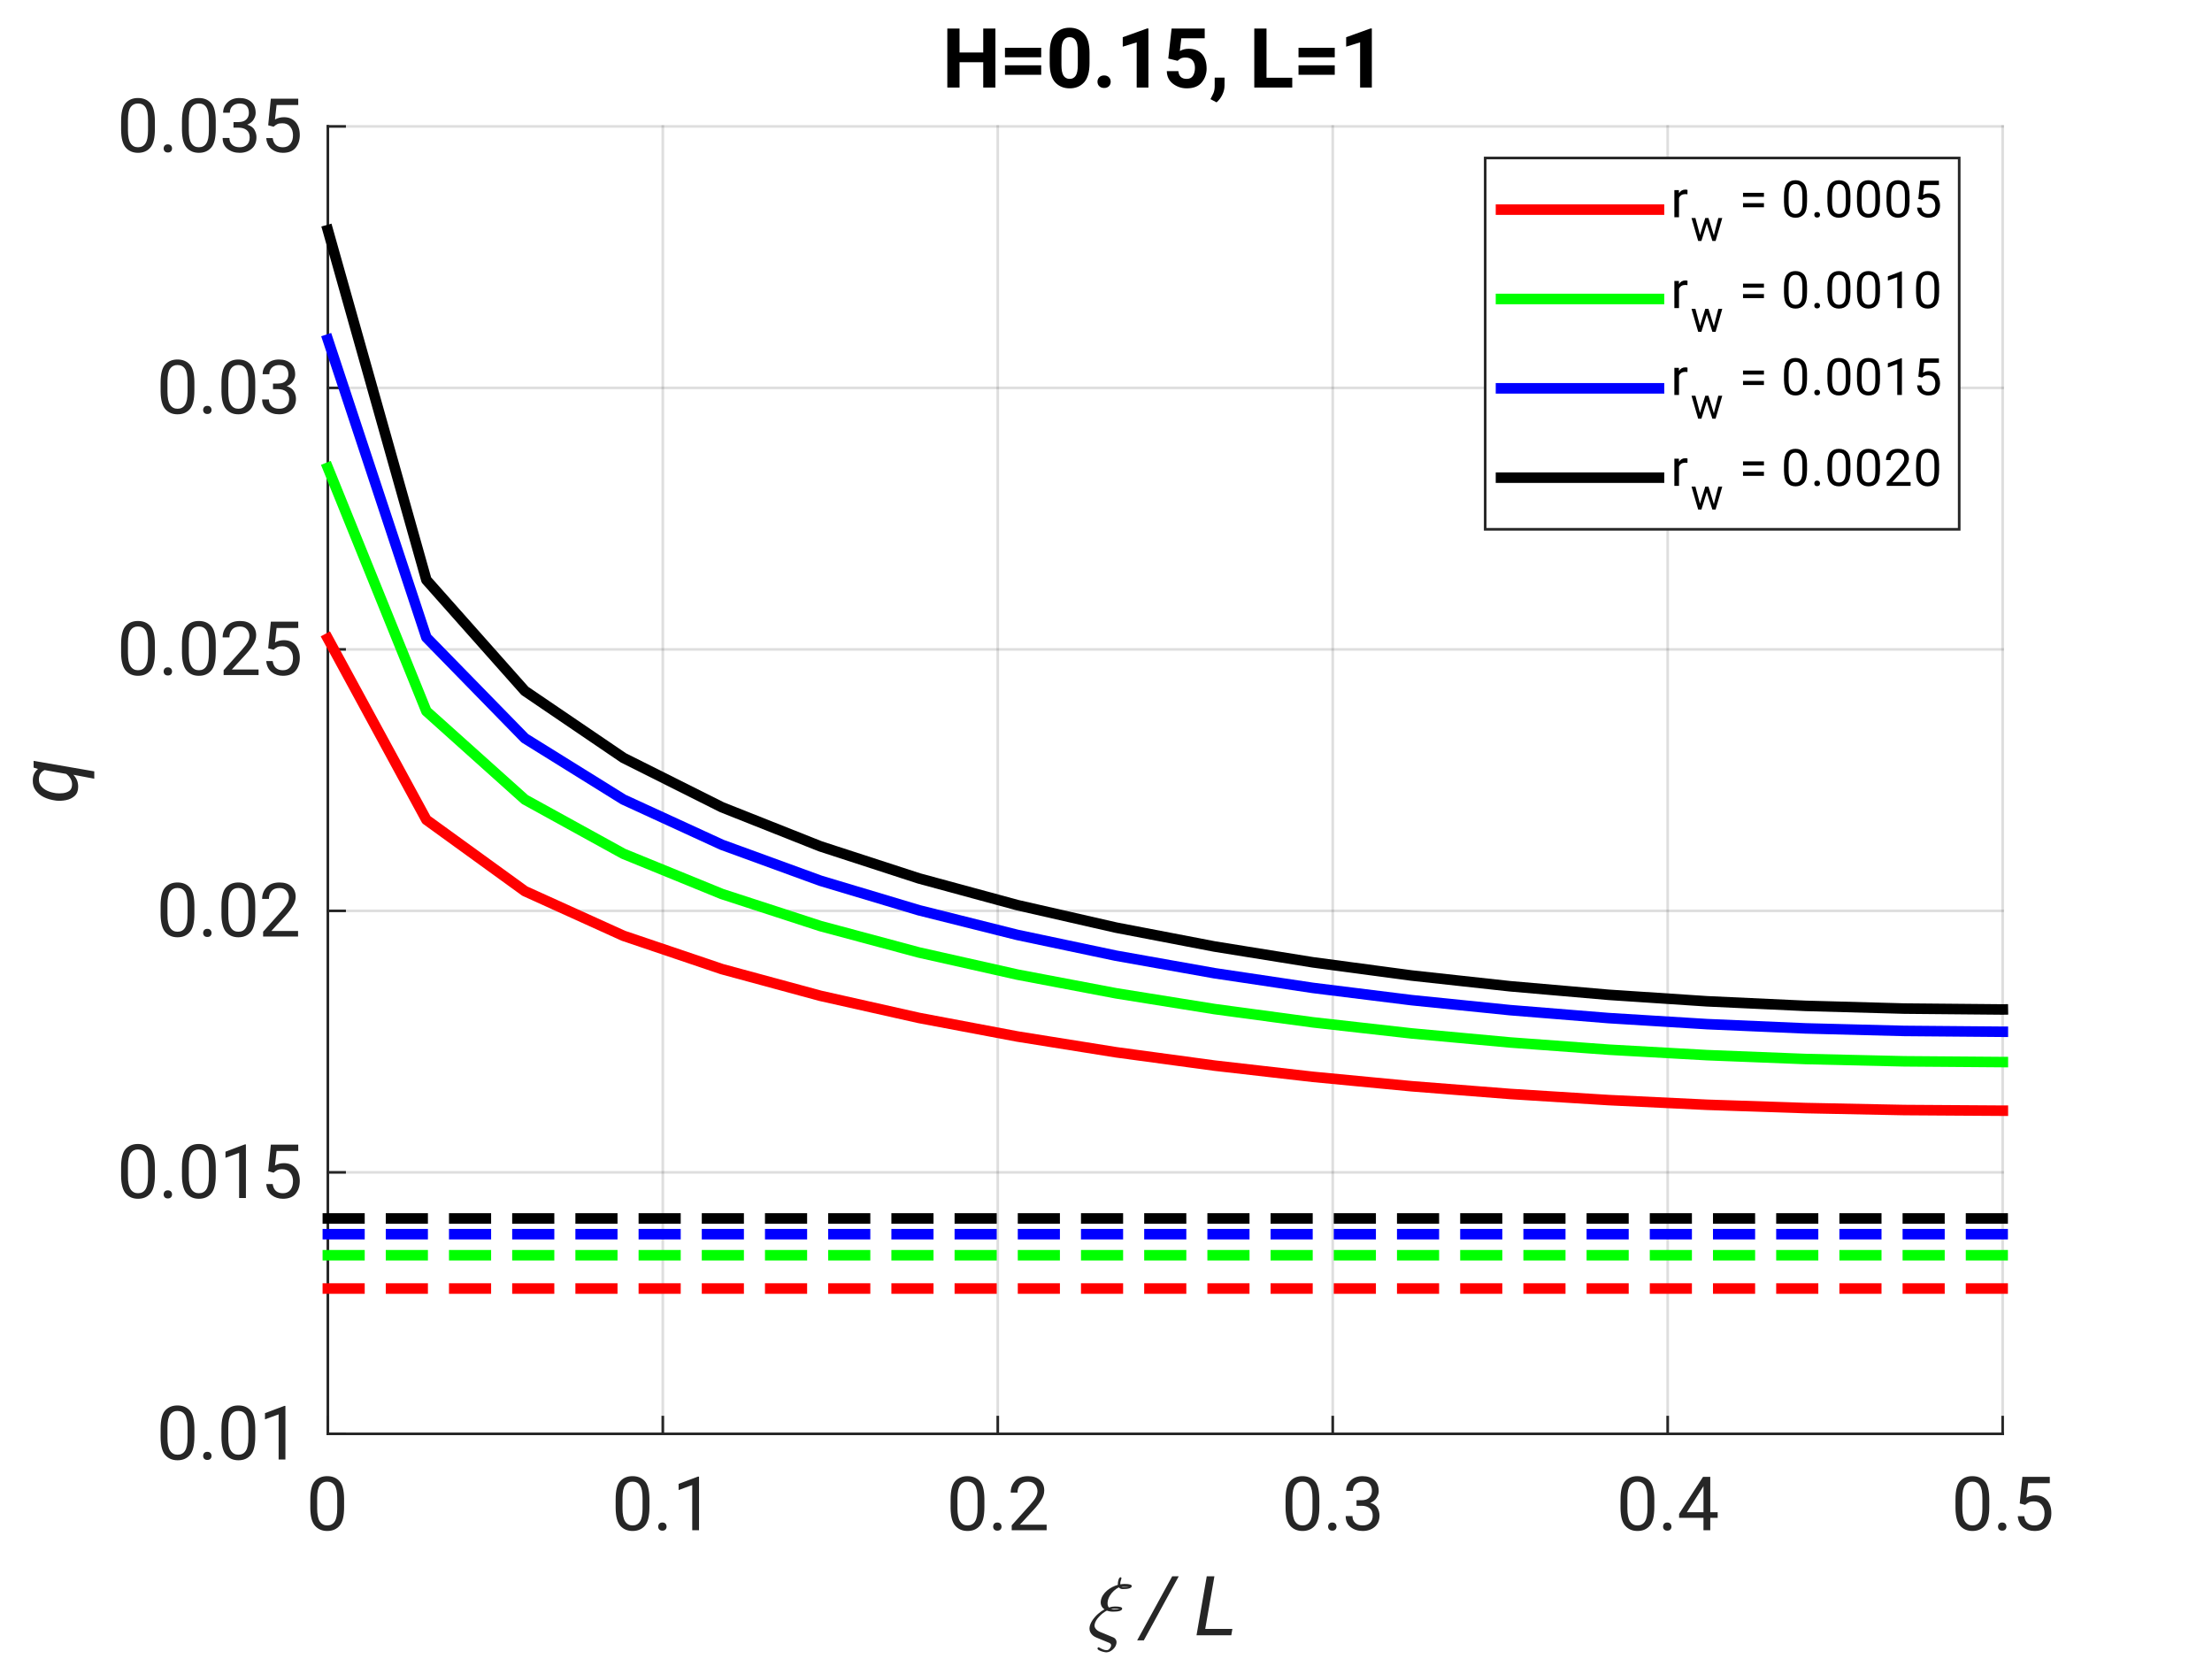 <?xml version="1.0"?>
<!DOCTYPE svg PUBLIC '-//W3C//DTD SVG 1.0//EN'
          'http://www.w3.org/TR/2001/REC-SVG-20010904/DTD/svg10.dtd'>
<svg xmlns:xlink="http://www.w3.org/1999/xlink" style="fill-opacity:1; color-rendering:auto; color-interpolation:auto; text-rendering:auto; stroke:black; stroke-linecap:square; stroke-miterlimit:10; shape-rendering:auto; stroke-opacity:1; fill:black; stroke-dasharray:none; font-weight:normal; stroke-width:1; font-family:'Dialog'; font-style:normal; stroke-linejoin:miter; font-size:12px; stroke-dashoffset:0; image-rendering:auto;" width="560" height="420" xmlns="http://www.w3.org/2000/svg"
><rect width="100%" height="100%" fill="#333333" stroke="none"/><!--Generated by the Batik Graphics2D SVG Generator--><defs id="genericDefs"
  /><g
  ><defs id="defs1"
    ><clipPath clipPathUnits="userSpaceOnUse" id="clipPath1"
      ><path d="M0 0 L560 0 L560 420 L0 420 L0 0 Z"
      /></clipPath
    ></defs
    ><g style="fill:white; stroke:white;"
    ><rect x="0" y="0" width="560" style="clip-path:url(#clipPath1); stroke:none;" height="420"
    /></g
    ><g style="fill:white; text-rendering:optimizeSpeed; color-rendering:optimizeSpeed; image-rendering:optimizeSpeed; shape-rendering:crispEdges; stroke:white; color-interpolation:sRGB;"
    ><rect x="0" width="560" height="420" y="0" style="stroke:none;"
      /><path style="stroke:none;" d="M83 363 L507 363 L507 32 L83 32 Z"
    /></g
    ><g style="stroke-linecap:butt; fill-opacity:0.149; fill:rgb(38,38,38); text-rendering:geometricPrecision; image-rendering:optimizeQuality; color-rendering:optimizeQuality; stroke-linejoin:round; stroke:rgb(38,38,38); color-interpolation:linearRGB; stroke-width:0.667; stroke-opacity:0.149;"
    ><line y2="32" style="fill:none;" x1="83" x2="83" y1="363"
      /><line y2="32" style="fill:none;" x1="167.8" x2="167.8" y1="363"
      /><line y2="32" style="fill:none;" x1="252.6" x2="252.6" y1="363"
      /><line y2="32" style="fill:none;" x1="337.4" x2="337.4" y1="363"
      /><line y2="32" style="fill:none;" x1="422.2" x2="422.2" y1="363"
      /><line y2="32" style="fill:none;" x1="507" x2="507" y1="363"
      /><line y2="363" style="fill:none;" x1="507" x2="83" y1="363"
      /><line y2="296.8" style="fill:none;" x1="507" x2="83" y1="296.8"
      /><line y2="230.6" style="fill:none;" x1="507" x2="83" y1="230.6"
      /><line y2="164.4" style="fill:none;" x1="507" x2="83" y1="164.4"
      /><line y2="98.2" style="fill:none;" x1="507" x2="83" y1="98.2"
      /><line y2="32" style="fill:none;" x1="507" x2="83" y1="32"
      /><line x1="83" x2="507" y1="363" style="stroke-linecap:square; fill-opacity:1; fill:none; stroke-opacity:1;" y2="363"
      /><line x1="83" x2="83" y1="363" style="stroke-linecap:square; fill-opacity:1; fill:none; stroke-opacity:1;" y2="358.76"
      /><line x1="167.8" x2="167.8" y1="363" style="stroke-linecap:square; fill-opacity:1; fill:none; stroke-opacity:1;" y2="358.76"
      /><line x1="252.6" x2="252.6" y1="363" style="stroke-linecap:square; fill-opacity:1; fill:none; stroke-opacity:1;" y2="358.76"
      /><line x1="337.4" x2="337.4" y1="363" style="stroke-linecap:square; fill-opacity:1; fill:none; stroke-opacity:1;" y2="358.76"
      /><line x1="422.2" x2="422.2" y1="363" style="stroke-linecap:square; fill-opacity:1; fill:none; stroke-opacity:1;" y2="358.76"
      /><line x1="507" x2="507" y1="363" style="stroke-linecap:square; fill-opacity:1; fill:none; stroke-opacity:1;" y2="358.76"
    /></g
    ><g transform="translate(83,369.4)" style="font-size:18.667px; fill:rgb(38,38,38); text-rendering:geometricPrecision; image-rendering:optimizeQuality; color-rendering:optimizeQuality; font-family:'SansSerif'; stroke:rgb(38,38,38); color-interpolation:linearRGB;"
    ><path style="stroke:none;" d="M4.109 12.234 Q4.109 15.547 2.961 16.867 Q1.812 18.188 -0.156 18.188 Q-2.062 18.188 -3.227 16.906 Q-4.391 15.625 -4.438 12.438 L-4.438 10.172 Q-4.438 6.859 -3.273 5.586 Q-2.109 4.312 -0.172 4.312 Q1.766 4.312 2.914 5.547 Q4.062 6.781 4.109 9.953 L4.109 12.234 ZM2.375 9.875 Q2.375 7.594 1.727 6.648 Q1.078 5.703 -0.172 5.703 Q-1.375 5.703 -2.031 6.625 Q-2.688 7.547 -2.703 9.75 L-2.703 12.5 Q-2.703 14.766 -2.039 15.773 Q-1.375 16.781 -0.156 16.781 Q1.094 16.781 1.734 15.789 Q2.375 14.797 2.375 12.578 L2.375 9.875 Z"
    /></g
    ><g transform="translate(167.8,369.4)" style="font-size:18.667px; fill:rgb(38,38,38); text-rendering:geometricPrecision; image-rendering:optimizeQuality; color-rendering:optimizeQuality; font-family:'SansSerif'; stroke:rgb(38,38,38); color-interpolation:linearRGB;"
    ><path style="stroke:none;" d="M-3.391 12.234 Q-3.391 15.547 -4.539 16.867 Q-5.688 18.188 -7.656 18.188 Q-9.562 18.188 -10.727 16.906 Q-11.891 15.625 -11.938 12.438 L-11.938 10.172 Q-11.938 6.859 -10.773 5.586 Q-9.609 4.312 -7.672 4.312 Q-5.734 4.312 -4.586 5.547 Q-3.438 6.781 -3.391 9.953 L-3.391 12.234 ZM-5.125 9.875 Q-5.125 7.594 -5.773 6.648 Q-6.422 5.703 -7.672 5.703 Q-8.875 5.703 -9.531 6.625 Q-10.188 7.547 -10.203 9.75 L-10.203 12.5 Q-10.203 14.766 -9.539 15.773 Q-8.875 16.781 -7.656 16.781 Q-6.406 16.781 -5.766 15.789 Q-5.125 14.797 -5.125 12.578 L-5.125 9.875 ZM-1.171 17.094 Q-1.171 16.656 -0.898 16.352 Q-0.624 16.047 -0.109 16.047 Q0.407 16.047 0.68 16.352 Q0.954 16.656 0.954 17.094 Q0.954 17.516 0.68 17.812 Q0.407 18.109 -0.109 18.109 Q-0.624 18.109 -0.898 17.812 Q-1.171 17.516 -1.171 17.094 ZM9.17 4.422 L9.17 18 L7.451 18 L7.451 6.562 L3.998 7.828 L3.998 6.266 L8.904 4.422 L9.17 4.422 Z"
    /></g
    ><g transform="translate(252.6,369.4)" style="font-size:18.667px; fill:rgb(38,38,38); text-rendering:geometricPrecision; image-rendering:optimizeQuality; color-rendering:optimizeQuality; font-family:'SansSerif'; stroke:rgb(38,38,38); color-interpolation:linearRGB;"
    ><path style="stroke:none;" d="M-3.391 12.234 Q-3.391 15.547 -4.539 16.867 Q-5.688 18.188 -7.656 18.188 Q-9.562 18.188 -10.727 16.906 Q-11.891 15.625 -11.938 12.438 L-11.938 10.172 Q-11.938 6.859 -10.773 5.586 Q-9.609 4.312 -7.672 4.312 Q-5.734 4.312 -4.586 5.547 Q-3.438 6.781 -3.391 9.953 L-3.391 12.234 ZM-5.125 9.875 Q-5.125 7.594 -5.773 6.648 Q-6.422 5.703 -7.672 5.703 Q-8.875 5.703 -9.531 6.625 Q-10.188 7.547 -10.203 9.75 L-10.203 12.5 Q-10.203 14.766 -9.539 15.773 Q-8.875 16.781 -7.656 16.781 Q-6.406 16.781 -5.766 15.789 Q-5.125 14.797 -5.125 12.578 L-5.125 9.875 ZM-1.171 17.094 Q-1.171 16.656 -0.898 16.352 Q-0.624 16.047 -0.109 16.047 Q0.407 16.047 0.68 16.352 Q0.954 16.656 0.954 17.094 Q0.954 17.516 0.68 17.812 Q0.407 18.109 -0.109 18.109 Q-0.624 18.109 -0.898 17.812 Q-1.171 17.516 -1.171 17.094 ZM12.373 16.594 L12.373 18 L3.529 18 L3.529 16.766 L8.123 11.656 Q9.248 10.391 9.646 9.633 Q10.045 8.875 10.045 8.125 Q10.045 7.125 9.428 6.422 Q8.81 5.719 7.685 5.719 Q6.326 5.719 5.662 6.484 Q4.998 7.25 4.998 8.469 L3.279 8.469 Q3.279 6.75 4.404 5.531 Q5.529 4.312 7.685 4.312 Q9.592 4.312 10.678 5.305 Q11.764 6.297 11.764 7.922 Q11.764 9.109 11.029 10.305 Q10.295 11.5 9.217 12.672 L5.607 16.594 L12.373 16.594 Z"
    /></g
    ><g transform="translate(337.4,369.4)" style="font-size:18.667px; fill:rgb(38,38,38); text-rendering:geometricPrecision; image-rendering:optimizeQuality; color-rendering:optimizeQuality; font-family:'SansSerif'; stroke:rgb(38,38,38); color-interpolation:linearRGB;"
    ><path style="stroke:none;" d="M-3.391 12.234 Q-3.391 15.547 -4.539 16.867 Q-5.688 18.188 -7.656 18.188 Q-9.562 18.188 -10.727 16.906 Q-11.891 15.625 -11.938 12.438 L-11.938 10.172 Q-11.938 6.859 -10.773 5.586 Q-9.609 4.312 -7.672 4.312 Q-5.734 4.312 -4.586 5.547 Q-3.438 6.781 -3.391 9.953 L-3.391 12.234 ZM-5.125 9.875 Q-5.125 7.594 -5.773 6.648 Q-6.422 5.703 -7.672 5.703 Q-8.875 5.703 -9.531 6.625 Q-10.188 7.547 -10.203 9.75 L-10.203 12.5 Q-10.203 14.766 -9.539 15.773 Q-8.875 16.781 -7.656 16.781 Q-6.406 16.781 -5.766 15.789 Q-5.125 14.797 -5.125 12.578 L-5.125 9.875 ZM-1.171 17.094 Q-1.171 16.656 -0.898 16.352 Q-0.624 16.047 -0.109 16.047 Q0.407 16.047 0.68 16.352 Q0.954 16.656 0.954 17.094 Q0.954 17.516 0.68 17.812 Q0.407 18.109 -0.109 18.109 Q-0.624 18.109 -0.898 17.812 Q-1.171 17.516 -1.171 17.094 ZM6.029 11.812 L6.029 10.406 L7.295 10.406 Q8.623 10.391 9.271 9.734 Q9.92 9.078 9.92 8.094 Q9.92 5.719 7.56 5.719 Q6.467 5.719 5.787 6.344 Q5.107 6.969 5.107 8.031 L3.404 8.031 Q3.404 6.484 4.545 5.398 Q5.685 4.312 7.56 4.312 Q9.389 4.312 10.514 5.281 Q11.639 6.25 11.639 8.125 Q11.639 8.875 11.139 9.734 Q10.639 10.594 9.514 11.062 Q10.873 11.5 11.357 12.406 Q11.842 13.312 11.842 14.234 Q11.842 16.125 10.623 17.156 Q9.404 18.188 7.576 18.188 Q5.81 18.188 4.545 17.211 Q3.279 16.234 3.279 14.422 L4.998 14.422 Q4.998 15.5 5.693 16.141 Q6.388 16.781 7.576 16.781 Q8.748 16.781 9.435 16.156 Q10.123 15.531 10.123 14.273 Q10.123 13.016 9.342 12.414 Q8.56 11.812 7.263 11.812 L6.029 11.812 Z"
    /></g
    ><g transform="translate(422.2,369.4)" style="font-size:18.667px; fill:rgb(38,38,38); text-rendering:geometricPrecision; image-rendering:optimizeQuality; color-rendering:optimizeQuality; font-family:'SansSerif'; stroke:rgb(38,38,38); color-interpolation:linearRGB;"
    ><path style="stroke:none;" d="M-3.391 12.234 Q-3.391 15.547 -4.539 16.867 Q-5.688 18.188 -7.656 18.188 Q-9.562 18.188 -10.727 16.906 Q-11.891 15.625 -11.938 12.438 L-11.938 10.172 Q-11.938 6.859 -10.773 5.586 Q-9.609 4.312 -7.672 4.312 Q-5.734 4.312 -4.586 5.547 Q-3.438 6.781 -3.391 9.953 L-3.391 12.234 ZM-5.125 9.875 Q-5.125 7.594 -5.773 6.648 Q-6.422 5.703 -7.672 5.703 Q-8.875 5.703 -9.531 6.625 Q-10.188 7.547 -10.203 9.75 L-10.203 12.5 Q-10.203 14.766 -9.539 15.773 Q-8.875 16.781 -7.656 16.781 Q-6.406 16.781 -5.766 15.789 Q-5.125 14.797 -5.125 12.578 L-5.125 9.875 ZM-1.171 17.094 Q-1.171 16.656 -0.898 16.352 Q-0.624 16.047 -0.109 16.047 Q0.407 16.047 0.68 16.352 Q0.954 16.656 0.954 17.094 Q0.954 17.516 0.68 17.812 Q0.407 18.109 -0.109 18.109 Q-0.624 18.109 -0.898 17.812 Q-1.171 17.516 -1.171 17.094 ZM2.889 13.859 L8.951 4.484 L10.779 4.484 L10.779 13.453 L12.654 13.453 L12.654 14.859 L10.779 14.859 L10.779 18 L9.06 18 L9.06 14.859 L2.889 14.859 L2.889 13.859 ZM4.842 13.453 L9.06 13.453 L9.06 6.828 L8.842 7.203 L4.842 13.453 Z"
    /></g
    ><g transform="translate(507,369.4)" style="font-size:18.667px; fill:rgb(38,38,38); text-rendering:geometricPrecision; image-rendering:optimizeQuality; color-rendering:optimizeQuality; font-family:'SansSerif'; stroke:rgb(38,38,38); color-interpolation:linearRGB;"
    ><path style="stroke:none;" d="M-3.391 12.234 Q-3.391 15.547 -4.539 16.867 Q-5.688 18.188 -7.656 18.188 Q-9.562 18.188 -10.727 16.906 Q-11.891 15.625 -11.938 12.438 L-11.938 10.172 Q-11.938 6.859 -10.773 5.586 Q-9.609 4.312 -7.672 4.312 Q-5.734 4.312 -4.586 5.547 Q-3.438 6.781 -3.391 9.953 L-3.391 12.234 ZM-5.125 9.875 Q-5.125 7.594 -5.773 6.648 Q-6.422 5.703 -7.672 5.703 Q-8.875 5.703 -9.531 6.625 Q-10.188 7.547 -10.203 9.75 L-10.203 12.5 Q-10.203 14.766 -9.539 15.773 Q-8.875 16.781 -7.656 16.781 Q-6.406 16.781 -5.766 15.789 Q-5.125 14.797 -5.125 12.578 L-5.125 9.875 ZM-1.171 17.094 Q-1.171 16.656 -0.898 16.352 Q-0.624 16.047 -0.109 16.047 Q0.407 16.047 0.68 16.352 Q0.954 16.656 0.954 17.094 Q0.954 17.516 0.68 17.812 Q0.407 18.109 -0.109 18.109 Q-0.624 18.109 -0.898 17.812 Q-1.171 17.516 -1.171 17.094 ZM5.701 11.578 L4.326 11.219 L4.998 4.484 L11.935 4.484 L11.935 6.078 L6.451 6.078 L6.045 9.75 Q7.076 9.172 8.31 9.172 Q10.17 9.172 11.248 10.398 Q12.326 11.625 12.326 13.688 Q12.326 15.641 11.271 16.914 Q10.217 18.188 8.06 18.188 Q6.42 18.188 5.217 17.266 Q4.013 16.344 3.826 14.453 L5.467 14.453 Q5.795 16.781 8.06 16.781 Q9.264 16.781 9.935 15.953 Q10.607 15.125 10.607 13.719 Q10.607 12.438 9.904 11.57 Q9.201 10.703 7.904 10.703 Q7.045 10.703 6.599 10.938 Q6.154 11.172 5.701 11.578 Z"
    /></g
    ><g transform="translate(275,414)" style="font-size:20.533px; fill:rgb(38,38,38); text-rendering:geometricPrecision; image-rendering:optimizeQuality; color-rendering:optimizeQuality; font-family:'mwb_cmmi10'; font-style:italic; stroke:rgb(38,38,38); color-interpolation:linearRGB;"
    ><path style="stroke:none;" d="M2.859 3.266 Q2.922 3.031 3.188 3.031 Q3.203 3.031 3.547 3.234 Q3.891 3.438 4.312 3.602 Q4.734 3.766 5.172 3.766 Q5.562 3.766 5.883 3.43 Q6.203 3.094 6.281 2.703 Q6.375 2.156 5.844 1.922 L2.516 0.547 Q1.656 0.188 1.18 -0.523 Q0.703 -1.234 0.859 -2.141 Q1 -2.953 1.586 -3.828 Q2.172 -4.703 2.977 -5.414 Q3.781 -6.125 4.625 -6.578 Q4.062 -6.938 3.82 -7.516 Q3.578 -8.094 3.703 -8.797 Q3.828 -9.531 4.242 -10.172 Q4.656 -10.812 5.273 -11.336 Q5.891 -11.859 6.602 -12.219 Q7.312 -12.578 8 -12.766 Q7.984 -13.203 8.047 -13.547 Q8.25 -14.688 8.688 -14.688 Q8.797 -14.688 8.867 -14.602 Q8.938 -14.516 8.906 -14.406 Q8.891 -14.297 8.781 -13.953 Q8.672 -13.609 8.656 -13.531 Q8.594 -13.172 8.625 -12.891 Q9.188 -13 9.688 -13 Q11.625 -13 11.516 -12.406 Q11.391 -11.703 9.25 -11.703 Q8.594 -11.703 8.25 -12.141 Q7.609 -11.828 6.992 -11.266 Q6.375 -10.703 5.969 -10.016 Q5.562 -9.328 5.438 -8.609 Q5.266 -7.625 5.719 -7.031 Q6.516 -7.297 7.266 -7.297 Q9.203 -7.297 9.094 -6.703 Q8.969 -5.984 6.812 -5.984 Q5.953 -5.984 5.219 -6.25 Q4.219 -5.75 3.258 -4.727 Q2.297 -3.703 2.125 -2.75 Q2.016 -2.141 2.383 -1.672 Q2.75 -1.203 3.344 -0.922 L6.812 0.516 Q7.266 0.703 7.5 1.109 Q7.734 1.516 7.641 2.047 Q7.5 2.906 6.711 3.609 Q5.922 4.312 5.062 4.312 Q4.797 4.312 4.219 4.164 Q3.641 4.016 3.219 3.781 Q2.797 3.547 2.859 3.266 ZM6.281 -6.641 Q6.547 -6.531 6.953 -6.531 Q7.969 -6.531 8.438 -6.656 Q8.062 -6.734 7.156 -6.734 Q6.797 -6.734 6.281 -6.641 ZM8.906 -12.359 Q9.062 -12.25 9.391 -12.25 Q10.391 -12.25 10.875 -12.359 L8.906 -12.359 Z"
    /></g
    ><g transform="translate(284,414)" style="font-size:20.533px; fill:rgb(38,38,38); text-rendering:geometricPrecision; image-rendering:optimizeQuality; color-rendering:optimizeQuality; font-style:italic; stroke:rgb(38,38,38); color-interpolation:linearRGB;"
    ><path style="stroke:none;" d="M14.418 -14.938 L5.574 1.281 L3.886 1.281 L12.761 -14.938 L14.418 -14.938 ZM27.993 -1.609 L27.712 0 L18.915 0 L21.509 -14.938 L23.446 -14.938 L21.118 -1.609 L27.993 -1.609 Z"
    /></g
    ><g style="fill:rgb(38,38,38); text-rendering:geometricPrecision; image-rendering:optimizeQuality; color-rendering:optimizeQuality; stroke-linejoin:round; stroke:rgb(38,38,38); color-interpolation:linearRGB; stroke-width:0.667;"
    ><line y2="32" style="fill:none;" x1="83" x2="83" y1="363"
      /><line y2="363" style="fill:none;" x1="83" x2="87.24" y1="363"
      /><line y2="296.8" style="fill:none;" x1="83" x2="87.24" y1="296.8"
      /><line y2="230.6" style="fill:none;" x1="83" x2="87.24" y1="230.6"
      /><line y2="164.4" style="fill:none;" x1="83" x2="87.24" y1="164.4"
      /><line y2="98.2" style="fill:none;" x1="83" x2="87.24" y1="98.2"
      /><line y2="32" style="fill:none;" x1="83" x2="87.24" y1="32"
    /></g
    ><g transform="translate(76.6,363)" style="font-size:18.667px; fill:rgb(38,38,38); text-rendering:geometricPrecision; image-rendering:optimizeQuality; color-rendering:optimizeQuality; font-family:'SansSerif'; stroke:rgb(38,38,38); color-interpolation:linearRGB;"
    ><path style="stroke:none;" d="M-27.391 0.734 Q-27.391 4.047 -28.539 5.367 Q-29.688 6.688 -31.656 6.688 Q-33.562 6.688 -34.727 5.406 Q-35.891 4.125 -35.938 0.938 L-35.938 -1.328 Q-35.938 -4.641 -34.773 -5.914 Q-33.609 -7.188 -31.672 -7.188 Q-29.734 -7.188 -28.586 -5.953 Q-27.438 -4.719 -27.391 -1.547 L-27.391 0.734 ZM-29.125 -1.625 Q-29.125 -3.906 -29.773 -4.852 Q-30.422 -5.797 -31.672 -5.797 Q-32.875 -5.797 -33.531 -4.875 Q-34.188 -3.953 -34.203 -1.75 L-34.203 1 Q-34.203 3.266 -33.539 4.273 Q-32.875 5.281 -31.656 5.281 Q-30.406 5.281 -29.766 4.289 Q-29.125 3.297 -29.125 1.078 L-29.125 -1.625 ZM-25.171 5.594 Q-25.171 5.156 -24.898 4.852 Q-24.624 4.547 -24.109 4.547 Q-23.593 4.547 -23.32 4.852 Q-23.046 5.156 -23.046 5.594 Q-23.046 6.016 -23.32 6.312 Q-23.593 6.609 -24.109 6.609 Q-24.624 6.609 -24.898 6.312 Q-25.171 6.016 -25.171 5.594 ZM-11.986 0.734 Q-11.986 4.047 -13.135 5.367 Q-14.283 6.688 -16.252 6.688 Q-18.158 6.688 -19.322 5.406 Q-20.486 4.125 -20.533 0.938 L-20.533 -1.328 Q-20.533 -4.641 -19.369 -5.914 Q-18.205 -7.188 -16.268 -7.188 Q-14.33 -7.188 -13.182 -5.953 Q-12.033 -4.719 -11.986 -1.547 L-11.986 0.734 ZM-13.721 -1.625 Q-13.721 -3.906 -14.369 -4.852 Q-15.018 -5.797 -16.268 -5.797 Q-17.471 -5.797 -18.127 -4.875 Q-18.783 -3.953 -18.799 -1.75 L-18.799 1 Q-18.799 3.266 -18.135 4.273 Q-17.471 5.281 -16.252 5.281 Q-15.002 5.281 -14.361 4.289 Q-13.721 3.297 -13.721 1.078 L-13.721 -1.625 ZM-4.345 -7.078 L-4.345 6.5 L-6.064 6.5 L-6.064 -4.938 L-9.517 -3.672 L-9.517 -5.234 L-4.611 -7.078 L-4.345 -7.078 Z"
    /></g
    ><g transform="translate(76.6,296.8)" style="font-size:18.667px; fill:rgb(38,38,38); text-rendering:geometricPrecision; image-rendering:optimizeQuality; color-rendering:optimizeQuality; font-family:'SansSerif'; stroke:rgb(38,38,38); color-interpolation:linearRGB;"
    ><path style="stroke:none;" d="M-37.391 0.734 Q-37.391 4.047 -38.539 5.367 Q-39.688 6.688 -41.656 6.688 Q-43.562 6.688 -44.727 5.406 Q-45.891 4.125 -45.938 0.938 L-45.938 -1.328 Q-45.938 -4.641 -44.773 -5.914 Q-43.609 -7.188 -41.672 -7.188 Q-39.734 -7.188 -38.586 -5.953 Q-37.438 -4.719 -37.391 -1.547 L-37.391 0.734 ZM-39.125 -1.625 Q-39.125 -3.906 -39.773 -4.852 Q-40.422 -5.797 -41.672 -5.797 Q-42.875 -5.797 -43.531 -4.875 Q-44.188 -3.953 -44.203 -1.75 L-44.203 1 Q-44.203 3.266 -43.539 4.273 Q-42.875 5.281 -41.656 5.281 Q-40.406 5.281 -39.766 4.289 Q-39.125 3.297 -39.125 1.078 L-39.125 -1.625 ZM-35.171 5.594 Q-35.171 5.156 -34.898 4.852 Q-34.624 4.547 -34.109 4.547 Q-33.593 4.547 -33.32 4.852 Q-33.046 5.156 -33.046 5.594 Q-33.046 6.016 -33.32 6.312 Q-33.593 6.609 -34.109 6.609 Q-34.624 6.609 -34.898 6.312 Q-35.171 6.016 -35.171 5.594 ZM-21.986 0.734 Q-21.986 4.047 -23.135 5.367 Q-24.283 6.688 -26.252 6.688 Q-28.158 6.688 -29.322 5.406 Q-30.486 4.125 -30.533 0.938 L-30.533 -1.328 Q-30.533 -4.641 -29.369 -5.914 Q-28.205 -7.188 -26.268 -7.188 Q-24.33 -7.188 -23.182 -5.953 Q-22.033 -4.719 -21.986 -1.547 L-21.986 0.734 ZM-23.721 -1.625 Q-23.721 -3.906 -24.369 -4.852 Q-25.018 -5.797 -26.268 -5.797 Q-27.471 -5.797 -28.127 -4.875 Q-28.783 -3.953 -28.799 -1.75 L-28.799 1 Q-28.799 3.266 -28.135 4.273 Q-27.471 5.281 -26.252 5.281 Q-25.002 5.281 -24.361 4.289 Q-23.721 3.297 -23.721 1.078 L-23.721 -1.625 ZM-14.345 -7.078 L-14.345 6.5 L-16.064 6.5 L-16.064 -4.938 L-19.517 -3.672 L-19.517 -5.234 L-14.611 -7.078 L-14.345 -7.078 ZM-7.329 0.078 L-8.704 -0.281 L-8.032 -7.016 L-1.095 -7.016 L-1.095 -5.422 L-6.579 -5.422 L-6.985 -1.75 Q-5.954 -2.328 -4.72 -2.328 Q-2.86 -2.328 -1.782 -1.102 Q-0.704 0.125 -0.704 2.188 Q-0.704 4.141 -1.759 5.414 Q-2.813 6.688 -4.97 6.688 Q-6.61 6.688 -7.813 5.766 Q-9.016 4.844 -9.204 2.953 L-7.563 2.953 Q-7.235 5.281 -4.97 5.281 Q-3.766 5.281 -3.095 4.453 Q-2.423 3.625 -2.423 2.219 Q-2.423 0.938 -3.126 0.07 Q-3.829 -0.797 -5.126 -0.797 Q-5.985 -0.797 -6.431 -0.562 Q-6.876 -0.328 -7.329 0.078 Z"
    /></g
    ><g transform="translate(76.6,230.6)" style="font-size:18.667px; fill:rgb(38,38,38); text-rendering:geometricPrecision; image-rendering:optimizeQuality; color-rendering:optimizeQuality; font-family:'SansSerif'; stroke:rgb(38,38,38); color-interpolation:linearRGB;"
    ><path style="stroke:none;" d="M-27.391 0.734 Q-27.391 4.047 -28.539 5.367 Q-29.688 6.688 -31.656 6.688 Q-33.562 6.688 -34.727 5.406 Q-35.891 4.125 -35.938 0.938 L-35.938 -1.328 Q-35.938 -4.641 -34.773 -5.914 Q-33.609 -7.188 -31.672 -7.188 Q-29.734 -7.188 -28.586 -5.953 Q-27.438 -4.719 -27.391 -1.547 L-27.391 0.734 ZM-29.125 -1.625 Q-29.125 -3.906 -29.773 -4.852 Q-30.422 -5.797 -31.672 -5.797 Q-32.875 -5.797 -33.531 -4.875 Q-34.188 -3.953 -34.203 -1.75 L-34.203 1 Q-34.203 3.266 -33.539 4.273 Q-32.875 5.281 -31.656 5.281 Q-30.406 5.281 -29.766 4.289 Q-29.125 3.297 -29.125 1.078 L-29.125 -1.625 ZM-25.171 5.594 Q-25.171 5.156 -24.898 4.852 Q-24.624 4.547 -24.109 4.547 Q-23.593 4.547 -23.32 4.852 Q-23.046 5.156 -23.046 5.594 Q-23.046 6.016 -23.32 6.312 Q-23.593 6.609 -24.109 6.609 Q-24.624 6.609 -24.898 6.312 Q-25.171 6.016 -25.171 5.594 ZM-11.986 0.734 Q-11.986 4.047 -13.135 5.367 Q-14.283 6.688 -16.252 6.688 Q-18.158 6.688 -19.322 5.406 Q-20.486 4.125 -20.533 0.938 L-20.533 -1.328 Q-20.533 -4.641 -19.369 -5.914 Q-18.205 -7.188 -16.268 -7.188 Q-14.33 -7.188 -13.182 -5.953 Q-12.033 -4.719 -11.986 -1.547 L-11.986 0.734 ZM-13.721 -1.625 Q-13.721 -3.906 -14.369 -4.852 Q-15.018 -5.797 -16.268 -5.797 Q-17.471 -5.797 -18.127 -4.875 Q-18.783 -3.953 -18.799 -1.75 L-18.799 1 Q-18.799 3.266 -18.135 4.273 Q-17.471 5.281 -16.252 5.281 Q-15.002 5.281 -14.361 4.289 Q-13.721 3.297 -13.721 1.078 L-13.721 -1.625 ZM-1.142 5.094 L-1.142 6.5 L-9.986 6.5 L-9.986 5.266 L-5.392 0.156 Q-4.267 -1.109 -3.869 -1.867 Q-3.47 -2.625 -3.47 -3.375 Q-3.47 -4.375 -4.087 -5.078 Q-4.705 -5.781 -5.83 -5.781 Q-7.189 -5.781 -7.853 -5.016 Q-8.517 -4.25 -8.517 -3.031 L-10.236 -3.031 Q-10.236 -4.75 -9.111 -5.969 Q-7.986 -7.188 -5.83 -7.188 Q-3.923 -7.188 -2.837 -6.195 Q-1.751 -5.203 -1.751 -3.578 Q-1.751 -2.391 -2.486 -1.195 Q-3.22 0 -4.298 1.172 L-7.908 5.094 L-1.142 5.094 Z"
    /></g
    ><g transform="translate(76.6,164.4)" style="font-size:18.667px; fill:rgb(38,38,38); text-rendering:geometricPrecision; image-rendering:optimizeQuality; color-rendering:optimizeQuality; font-family:'SansSerif'; stroke:rgb(38,38,38); color-interpolation:linearRGB;"
    ><path style="stroke:none;" d="M-37.391 0.734 Q-37.391 4.047 -38.539 5.367 Q-39.688 6.688 -41.656 6.688 Q-43.562 6.688 -44.727 5.406 Q-45.891 4.125 -45.938 0.938 L-45.938 -1.328 Q-45.938 -4.641 -44.773 -5.914 Q-43.609 -7.188 -41.672 -7.188 Q-39.734 -7.188 -38.586 -5.953 Q-37.438 -4.719 -37.391 -1.547 L-37.391 0.734 ZM-39.125 -1.625 Q-39.125 -3.906 -39.773 -4.852 Q-40.422 -5.797 -41.672 -5.797 Q-42.875 -5.797 -43.531 -4.875 Q-44.188 -3.953 -44.203 -1.75 L-44.203 1 Q-44.203 3.266 -43.539 4.273 Q-42.875 5.281 -41.656 5.281 Q-40.406 5.281 -39.766 4.289 Q-39.125 3.297 -39.125 1.078 L-39.125 -1.625 ZM-35.171 5.594 Q-35.171 5.156 -34.898 4.852 Q-34.624 4.547 -34.109 4.547 Q-33.593 4.547 -33.32 4.852 Q-33.046 5.156 -33.046 5.594 Q-33.046 6.016 -33.32 6.312 Q-33.593 6.609 -34.109 6.609 Q-34.624 6.609 -34.898 6.312 Q-35.171 6.016 -35.171 5.594 ZM-21.986 0.734 Q-21.986 4.047 -23.135 5.367 Q-24.283 6.688 -26.252 6.688 Q-28.158 6.688 -29.322 5.406 Q-30.486 4.125 -30.533 0.938 L-30.533 -1.328 Q-30.533 -4.641 -29.369 -5.914 Q-28.205 -7.188 -26.268 -7.188 Q-24.33 -7.188 -23.182 -5.953 Q-22.033 -4.719 -21.986 -1.547 L-21.986 0.734 ZM-23.721 -1.625 Q-23.721 -3.906 -24.369 -4.852 Q-25.018 -5.797 -26.268 -5.797 Q-27.471 -5.797 -28.127 -4.875 Q-28.783 -3.953 -28.799 -1.75 L-28.799 1 Q-28.799 3.266 -28.135 4.273 Q-27.471 5.281 -26.252 5.281 Q-25.002 5.281 -24.361 4.289 Q-23.721 3.297 -23.721 1.078 L-23.721 -1.625 ZM-11.142 5.094 L-11.142 6.5 L-19.986 6.5 L-19.986 5.266 L-15.392 0.156 Q-14.267 -1.109 -13.869 -1.867 Q-13.47 -2.625 -13.47 -3.375 Q-13.47 -4.375 -14.087 -5.078 Q-14.705 -5.781 -15.83 -5.781 Q-17.189 -5.781 -17.853 -5.016 Q-18.517 -4.25 -18.517 -3.031 L-20.236 -3.031 Q-20.236 -4.75 -19.111 -5.969 Q-17.986 -7.188 -15.83 -7.188 Q-13.923 -7.188 -12.837 -6.195 Q-11.751 -5.203 -11.751 -3.578 Q-11.751 -2.391 -12.486 -1.195 Q-13.22 0 -14.298 1.172 L-17.908 5.094 L-11.142 5.094 ZM-7.329 0.078 L-8.704 -0.281 L-8.032 -7.016 L-1.095 -7.016 L-1.095 -5.422 L-6.579 -5.422 L-6.985 -1.75 Q-5.954 -2.328 -4.72 -2.328 Q-2.86 -2.328 -1.782 -1.102 Q-0.704 0.125 -0.704 2.188 Q-0.704 4.141 -1.759 5.414 Q-2.813 6.688 -4.97 6.688 Q-6.61 6.688 -7.813 5.766 Q-9.016 4.844 -9.204 2.953 L-7.563 2.953 Q-7.235 5.281 -4.97 5.281 Q-3.766 5.281 -3.095 4.453 Q-2.423 3.625 -2.423 2.219 Q-2.423 0.938 -3.126 0.07 Q-3.829 -0.797 -5.126 -0.797 Q-5.985 -0.797 -6.431 -0.562 Q-6.876 -0.328 -7.329 0.078 Z"
    /></g
    ><g transform="translate(76.6,98.2)" style="font-size:18.667px; fill:rgb(38,38,38); text-rendering:geometricPrecision; image-rendering:optimizeQuality; color-rendering:optimizeQuality; font-family:'SansSerif'; stroke:rgb(38,38,38); color-interpolation:linearRGB;"
    ><path style="stroke:none;" d="M-27.391 0.734 Q-27.391 4.047 -28.539 5.367 Q-29.688 6.688 -31.656 6.688 Q-33.562 6.688 -34.727 5.406 Q-35.891 4.125 -35.938 0.938 L-35.938 -1.328 Q-35.938 -4.641 -34.773 -5.914 Q-33.609 -7.188 -31.672 -7.188 Q-29.734 -7.188 -28.586 -5.953 Q-27.438 -4.719 -27.391 -1.547 L-27.391 0.734 ZM-29.125 -1.625 Q-29.125 -3.906 -29.773 -4.852 Q-30.422 -5.797 -31.672 -5.797 Q-32.875 -5.797 -33.531 -4.875 Q-34.188 -3.953 -34.203 -1.75 L-34.203 1 Q-34.203 3.266 -33.539 4.273 Q-32.875 5.281 -31.656 5.281 Q-30.406 5.281 -29.766 4.289 Q-29.125 3.297 -29.125 1.078 L-29.125 -1.625 ZM-25.171 5.594 Q-25.171 5.156 -24.898 4.852 Q-24.624 4.547 -24.109 4.547 Q-23.593 4.547 -23.32 4.852 Q-23.046 5.156 -23.046 5.594 Q-23.046 6.016 -23.32 6.312 Q-23.593 6.609 -24.109 6.609 Q-24.624 6.609 -24.898 6.312 Q-25.171 6.016 -25.171 5.594 ZM-11.986 0.734 Q-11.986 4.047 -13.135 5.367 Q-14.283 6.688 -16.252 6.688 Q-18.158 6.688 -19.322 5.406 Q-20.486 4.125 -20.533 0.938 L-20.533 -1.328 Q-20.533 -4.641 -19.369 -5.914 Q-18.205 -7.188 -16.268 -7.188 Q-14.33 -7.188 -13.182 -5.953 Q-12.033 -4.719 -11.986 -1.547 L-11.986 0.734 ZM-13.721 -1.625 Q-13.721 -3.906 -14.369 -4.852 Q-15.018 -5.797 -16.268 -5.797 Q-17.471 -5.797 -18.127 -4.875 Q-18.783 -3.953 -18.799 -1.75 L-18.799 1 Q-18.799 3.266 -18.135 4.273 Q-17.471 5.281 -16.252 5.281 Q-15.002 5.281 -14.361 4.289 Q-13.721 3.297 -13.721 1.078 L-13.721 -1.625 ZM-7.486 0.312 L-7.486 -1.094 L-6.22 -1.094 Q-4.892 -1.109 -4.244 -1.766 Q-3.595 -2.422 -3.595 -3.406 Q-3.595 -5.781 -5.955 -5.781 Q-7.048 -5.781 -7.728 -5.156 Q-8.408 -4.531 -8.408 -3.469 L-10.111 -3.469 Q-10.111 -5.016 -8.97 -6.102 Q-7.83 -7.188 -5.955 -7.188 Q-4.126 -7.188 -3.001 -6.219 Q-1.876 -5.25 -1.876 -3.375 Q-1.876 -2.625 -2.376 -1.766 Q-2.876 -0.906 -4.001 -0.438 Q-2.642 0 -2.158 0.906 Q-1.673 1.812 -1.673 2.734 Q-1.673 4.625 -2.892 5.656 Q-4.111 6.688 -5.939 6.688 Q-7.705 6.688 -8.97 5.711 Q-10.236 4.734 -10.236 2.922 L-8.517 2.922 Q-8.517 4 -7.822 4.641 Q-7.126 5.281 -5.939 5.281 Q-4.767 5.281 -4.08 4.656 Q-3.392 4.031 -3.392 2.773 Q-3.392 1.516 -4.173 0.914 Q-4.955 0.312 -6.251 0.312 L-7.486 0.312 Z"
    /></g
    ><g transform="translate(76.6,32)" style="font-size:18.667px; fill:rgb(38,38,38); text-rendering:geometricPrecision; image-rendering:optimizeQuality; color-rendering:optimizeQuality; font-family:'SansSerif'; stroke:rgb(38,38,38); color-interpolation:linearRGB;"
    ><path style="stroke:none;" d="M-37.391 0.734 Q-37.391 4.047 -38.539 5.367 Q-39.688 6.688 -41.656 6.688 Q-43.562 6.688 -44.727 5.406 Q-45.891 4.125 -45.938 0.938 L-45.938 -1.328 Q-45.938 -4.641 -44.773 -5.914 Q-43.609 -7.188 -41.672 -7.188 Q-39.734 -7.188 -38.586 -5.953 Q-37.438 -4.719 -37.391 -1.547 L-37.391 0.734 ZM-39.125 -1.625 Q-39.125 -3.906 -39.773 -4.852 Q-40.422 -5.797 -41.672 -5.797 Q-42.875 -5.797 -43.531 -4.875 Q-44.188 -3.953 -44.203 -1.75 L-44.203 1 Q-44.203 3.266 -43.539 4.273 Q-42.875 5.281 -41.656 5.281 Q-40.406 5.281 -39.766 4.289 Q-39.125 3.297 -39.125 1.078 L-39.125 -1.625 ZM-35.171 5.594 Q-35.171 5.156 -34.898 4.852 Q-34.624 4.547 -34.109 4.547 Q-33.593 4.547 -33.32 4.852 Q-33.046 5.156 -33.046 5.594 Q-33.046 6.016 -33.32 6.312 Q-33.593 6.609 -34.109 6.609 Q-34.624 6.609 -34.898 6.312 Q-35.171 6.016 -35.171 5.594 ZM-21.986 0.734 Q-21.986 4.047 -23.135 5.367 Q-24.283 6.688 -26.252 6.688 Q-28.158 6.688 -29.322 5.406 Q-30.486 4.125 -30.533 0.938 L-30.533 -1.328 Q-30.533 -4.641 -29.369 -5.914 Q-28.205 -7.188 -26.268 -7.188 Q-24.33 -7.188 -23.182 -5.953 Q-22.033 -4.719 -21.986 -1.547 L-21.986 0.734 ZM-23.721 -1.625 Q-23.721 -3.906 -24.369 -4.852 Q-25.018 -5.797 -26.268 -5.797 Q-27.471 -5.797 -28.127 -4.875 Q-28.783 -3.953 -28.799 -1.75 L-28.799 1 Q-28.799 3.266 -28.135 4.273 Q-27.471 5.281 -26.252 5.281 Q-25.002 5.281 -24.361 4.289 Q-23.721 3.297 -23.721 1.078 L-23.721 -1.625 ZM-17.486 0.312 L-17.486 -1.094 L-16.22 -1.094 Q-14.892 -1.109 -14.244 -1.766 Q-13.595 -2.422 -13.595 -3.406 Q-13.595 -5.781 -15.955 -5.781 Q-17.048 -5.781 -17.728 -5.156 Q-18.408 -4.531 -18.408 -3.469 L-20.111 -3.469 Q-20.111 -5.016 -18.97 -6.102 Q-17.83 -7.188 -15.955 -7.188 Q-14.126 -7.188 -13.001 -6.219 Q-11.876 -5.25 -11.876 -3.375 Q-11.876 -2.625 -12.376 -1.766 Q-12.876 -0.906 -14.001 -0.438 Q-12.642 0 -12.158 0.906 Q-11.673 1.812 -11.673 2.734 Q-11.673 4.625 -12.892 5.656 Q-14.111 6.688 -15.939 6.688 Q-17.705 6.688 -18.97 5.711 Q-20.236 4.734 -20.236 2.922 L-18.517 2.922 Q-18.517 4 -17.822 4.641 Q-17.126 5.281 -15.939 5.281 Q-14.767 5.281 -14.08 4.656 Q-13.392 4.031 -13.392 2.773 Q-13.392 1.516 -14.173 0.914 Q-14.955 0.312 -16.251 0.312 L-17.486 0.312 ZM-7.329 0.078 L-8.704 -0.281 L-8.032 -7.016 L-1.095 -7.016 L-1.095 -5.422 L-6.579 -5.422 L-6.985 -1.75 Q-5.954 -2.328 -4.72 -2.328 Q-2.86 -2.328 -1.782 -1.102 Q-0.704 0.125 -0.704 2.188 Q-0.704 4.141 -1.759 5.414 Q-2.813 6.688 -4.97 6.688 Q-6.61 6.688 -7.813 5.766 Q-9.016 4.844 -9.204 2.953 L-7.563 2.953 Q-7.235 5.281 -4.97 5.281 Q-3.766 5.281 -3.095 4.453 Q-2.423 3.625 -2.423 2.219 Q-2.423 0.938 -3.126 0.07 Q-3.829 -0.797 -5.126 -0.797 Q-5.985 -0.797 -6.431 -0.562 Q-6.876 -0.328 -7.329 0.078 Z"
    /></g
    ><g transform="translate(25.6,197.5) rotate(-90)" style="font-size:20.533px; fill:rgb(38,38,38); text-rendering:geometricPrecision; image-rendering:optimizeQuality; color-rendering:optimizeQuality; font-style:italic; stroke:rgb(38,38,38); color-interpolation:linearRGB;"
    ><path style="stroke:none;" d="M4.875 -17.094 L2.219 -1.734 L0.359 -1.734 L1.359 -7.031 Q0.047 -5.766 -1.75 -5.812 Q-3.219 -5.828 -4.016 -6.719 Q-4.812 -7.609 -5.062 -8.891 Q-5.312 -10.172 -5.188 -11.391 Q-4.703 -15.031 -2.609 -16.562 Q-1.562 -17.344 -0.047 -17.297 Q1.797 -17.281 2.828 -15.969 L3.172 -17.094 L4.875 -17.094 ZM-3.312 -11.406 Q-3.406 -10.594 -3.305 -9.664 Q-3.203 -8.734 -2.727 -8.062 Q-2.25 -7.391 -1.188 -7.359 Q0.375 -7.297 1.578 -8.828 L2.547 -14.312 Q1.875 -15.703 0.328 -15.75 Q-0.797 -15.797 -1.539 -15.18 Q-2.281 -14.562 -2.711 -13.602 Q-3.141 -12.641 -3.312 -11.406 Z"
    /></g
    ><g transform="translate(295,28.162)" style="font-size:20.533px; text-rendering:geometricPrecision; image-rendering:optimizeQuality; color-rendering:optimizeQuality; font-family:'SansSerif'; color-interpolation:linearRGB; font-weight:bold;"
    ><path style="stroke:none;" d="M-46.078 -6 L-46.078 -12.406 L-52.078 -12.406 L-52.078 -6 L-55.172 -6 L-55.172 -20.938 L-52.078 -20.938 L-52.078 -14.875 L-46.078 -14.875 L-46.078 -20.938 L-43 -20.938 L-43 -6 L-46.078 -6 ZM-31.406 -16.062 L-31.406 -13.656 L-40.578 -13.656 L-40.578 -16.062 L-31.406 -16.062 ZM-31.406 -11.625 L-31.406 -9.219 L-40.578 -9.219 L-40.578 -11.625 L-31.406 -11.625 ZM-19.172 -12.188 Q-19.172 -8.812 -20.555 -7.305 Q-21.938 -5.797 -24.195 -5.797 Q-26.453 -5.797 -27.852 -7.305 Q-29.25 -8.812 -29.25 -12.188 L-29.25 -14.781 Q-29.25 -18.141 -27.859 -19.641 Q-26.469 -21.141 -24.219 -21.141 Q-21.969 -21.141 -20.578 -19.648 Q-19.188 -18.156 -19.172 -14.828 L-19.172 -12.188 ZM-22.141 -15.188 Q-22.141 -17.172 -22.68 -17.961 Q-23.219 -18.75 -24.219 -18.75 Q-25.188 -18.75 -25.734 -17.977 Q-26.281 -17.203 -26.281 -15.266 L-26.281 -11.781 Q-26.281 -9.781 -25.734 -8.984 Q-25.188 -8.188 -24.188 -8.188 Q-23.219 -8.188 -22.68 -8.969 Q-22.141 -9.75 -22.141 -11.703 L-22.141 -15.188 ZM-17.158 -7.469 Q-17.158 -8.141 -16.705 -8.602 Q-16.252 -9.062 -15.479 -9.062 Q-14.705 -9.062 -14.26 -8.602 Q-13.814 -8.141 -13.814 -7.469 Q-13.814 -6.797 -14.26 -6.344 Q-14.705 -5.891 -15.479 -5.891 Q-16.252 -5.891 -16.705 -6.344 Q-17.158 -6.797 -17.158 -7.469 ZM-4.261 -20.953 L-4.261 -6 L-7.23 -6 L-7.23 -17.438 L-10.761 -16.344 L-10.761 -18.734 L-4.59 -20.953 L-4.261 -20.953 ZM3.127 -12.766 L0.768 -13.344 L1.612 -20.938 L9.987 -20.938 L9.987 -18.469 L4.065 -18.469 L3.69 -15.25 Q4.721 -15.812 5.924 -15.812 Q8.096 -15.812 9.284 -14.492 Q10.471 -13.172 10.471 -10.797 Q10.471 -8.812 9.245 -7.305 Q8.018 -5.797 5.44 -5.797 Q3.502 -5.797 1.971 -6.945 Q0.44 -8.094 0.393 -10.156 L3.315 -10.156 Q3.518 -8.188 5.424 -8.188 Q6.534 -8.188 7.026 -8.992 Q7.518 -9.797 7.518 -10.969 Q7.518 -12.141 6.932 -12.867 Q6.346 -13.594 5.112 -13.594 Q4.299 -13.594 3.862 -13.328 Q3.424 -13.062 3.127 -12.766 ZM15.016 -8.516 L15.001 -6.469 Q15.001 -5.312 14.438 -4.156 Q13.876 -3 12.985 -2.25 L11.454 -3.062 Q11.844 -3.797 12.172 -4.516 Q12.501 -5.234 12.516 -6.281 L12.516 -8.516 L15.016 -8.516 ZM32.151 -8.484 L32.151 -6 L22.542 -6 L22.542 -20.938 L25.636 -20.938 L25.636 -8.484 L32.151 -8.484 ZM42.91 -16.062 L42.91 -13.656 L33.738 -13.656 L33.738 -16.062 L42.91 -16.062 ZM42.91 -11.625 L42.91 -9.219 L33.738 -9.219 L33.738 -11.625 L42.91 -11.625 ZM52.3 -20.953 L52.3 -6 L49.331 -6 L49.331 -17.438 L45.8 -16.344 L45.8 -18.734 L51.972 -20.953 L52.3 -20.953 Z"
    /></g
    ><g style="stroke-linecap:butt; fill:red; text-rendering:geometricPrecision; image-rendering:optimizeQuality; color-rendering:optimizeQuality; stroke-linejoin:round; stroke:red; color-interpolation:linearRGB; stroke-width:2.667;"
    ><path d="M83 161.647 L107.941 207.542 L132.882 225.608 L157.823 236.906 L182.765 245.345 L207.706 252.106 L232.647 257.702 L257.588 262.409 L282.529 266.396 L307.471 269.773 L332.412 272.622 L357.353 275 L382.294 276.95 L407.235 278.505 L432.176 279.692 L457.118 280.527 L482.059 281.024 L507 281.188 L507.05 281.188" style="fill:none; fill-rule:evenodd;"
      /><path style="fill:none; stroke-miterlimit:1; stroke-dasharray:8,8; fill-rule:evenodd; stroke-linejoin:bevel;" d="M83 326.213 L107.941 326.213 L132.882 326.213 L157.823 326.213 L182.765 326.213 L207.706 326.213 L232.647 326.213 L257.588 326.213 L282.529 326.213 L307.471 326.213 L332.412 326.213 L357.353 326.213 L382.294 326.213 L407.235 326.213 L432.176 326.213 L457.118 326.213 L482.059 326.213 L507 326.213 L507.05 326.213"
      /><path d="M83 118.418 L107.941 180.046 L132.882 202.414 L157.823 216.147 L182.765 226.331 L207.706 234.448 L232.647 241.135 L257.588 246.739 L282.529 251.468 L307.471 255.464 L332.412 258.824 L357.353 261.623 L382.294 263.914 L407.235 265.739 L432.176 267.129 L457.118 268.107 L482.059 268.687 L507 268.88 L507.05 268.88" style="fill:none; fill-rule:evenodd; stroke:lime;"
    /></g
    ><g style="stroke-linecap:butt; fill:lime; text-rendering:geometricPrecision; image-rendering:optimizeQuality; color-rendering:optimizeQuality; stroke-linejoin:bevel; stroke-dasharray:8,8; stroke:lime; color-interpolation:linearRGB; stroke-width:2.667; stroke-miterlimit:1;"
    ><path d="M83 317.783 L107.941 317.783 L132.882 317.783 L157.823 317.783 L182.765 317.783 L207.706 317.783 L232.647 317.783 L257.588 317.783 L282.529 317.783 L307.471 317.783 L332.412 317.783 L357.353 317.783 L382.294 317.783 L407.235 317.783 L432.176 317.783 L457.118 317.783 L482.059 317.783 L507 317.783 L507.05 317.783" style="fill:none; fill-rule:evenodd;"
    /></g
    ><g style="stroke-linecap:butt; fill:blue; text-rendering:geometricPrecision; image-rendering:optimizeQuality; color-rendering:optimizeQuality; stroke-linejoin:round; stroke:blue; color-interpolation:linearRGB; stroke-width:2.667;"
    ><path d="M83 85.974 L107.941 161.369 L132.882 186.907 L157.823 202.414 L182.765 213.871 L207.706 222.971 L232.647 230.446 L257.588 236.692 L282.529 241.951 L307.471 246.385 L332.412 250.107 L357.353 253.202 L382.294 255.732 L407.235 257.745 L432.176 259.277 L457.118 260.354 L482.059 260.993 L507 261.205 L507.05 261.205" style="fill:none; fill-rule:evenodd;"
      /><path style="fill:none; stroke-miterlimit:1; stroke-dasharray:8,8; fill-rule:evenodd; stroke-linejoin:bevel;" d="M83 312.451 L107.941 312.451 L132.882 312.451 L157.823 312.451 L182.765 312.451 L207.706 312.451 L232.647 312.451 L257.588 312.451 L282.529 312.451 L307.471 312.451 L332.412 312.451 L357.353 312.451 L382.294 312.451 L407.235 312.451 L432.176 312.451 L457.118 312.451 L482.059 312.451 L507 312.451 L507.05 312.451"
      /><path d="M83 58.259 L107.941 146.819 L132.882 174.912 L157.823 191.865 L182.765 204.365 L207.706 214.268 L232.647 222.383 L257.588 229.15 L282.529 234.837 L307.471 239.623 L332.412 243.635 L357.353 246.966 L382.294 249.687 L407.235 251.85 L432.176 253.495 L457.118 254.65 L482.059 255.336 L507 255.564 L507.05 255.563" style="fill:none; fill-rule:evenodd; stroke:black;"
    /></g
    ><g style="stroke-linecap:butt; text-rendering:geometricPrecision; image-rendering:optimizeQuality; color-rendering:optimizeQuality; stroke-linejoin:bevel; stroke-dasharray:8,8; color-interpolation:linearRGB; stroke-width:2.667; stroke-miterlimit:1;"
    ><path d="M83 308.469 L107.941 308.469 L132.882 308.469 L157.823 308.469 L182.765 308.469 L207.706 308.469 L232.647 308.469 L257.588 308.469 L282.529 308.469 L307.471 308.469 L332.412 308.469 L357.353 308.469 L382.294 308.469 L407.235 308.469 L432.176 308.469 L457.118 308.469 L482.059 308.469 L507 308.469 L507.05 308.469" style="fill:none; fill-rule:evenodd;"
    /></g
    ><g style="fill:white; text-rendering:optimizeSpeed; color-rendering:optimizeSpeed; image-rendering:optimizeSpeed; shape-rendering:crispEdges; stroke:white; color-interpolation:sRGB;"
    ><path style="stroke:none;" d="M496 134 L496 40 L376 40 L376 134 Z"
    /></g
    ><g transform="translate(423,55)" style="font-size:13.333px; text-rendering:geometricPrecision; color-rendering:optimizeQuality; image-rendering:optimizeQuality; font-family:'SansSerif'; color-interpolation:linearRGB;"
    ><path style="stroke:none;" d="M3.641 -5.859 Q2.484 -5.859 2.062 -4.875 L2.062 0 L0.891 0 L0.891 -6.875 L2.031 -6.875 L2.062 -6.078 Q2.625 -7 3.688 -7 Q4.031 -7 4.219 -6.906 L4.203 -5.812 Q3.953 -5.859 3.641 -5.859 Z"
    /></g
    ><g transform="translate(428,61)" style="font-size:10.667px; text-rendering:geometricPrecision; color-rendering:optimizeQuality; image-rendering:optimizeQuality; font-family:'SansSerif'; color-interpolation:linearRGB;"
    ><path style="stroke:none;" d="M8.016 -5.812 L6.328 0 L5.516 0 L4.109 -4.406 L2.734 0 L1.922 0 L0.234 -5.812 L1.219 -5.812 L2.375 -1.469 L3.719 -5.812 L4.516 -5.812 L5.891 -1.375 L7.016 -5.812 L8.016 -5.812 Z"
    /></g
    ><g transform="translate(437,55)" style="font-size:13.333px; text-rendering:geometricPrecision; color-rendering:optimizeQuality; image-rendering:optimizeQuality; font-family:'SansSerif'; color-interpolation:linearRGB;"
    ><path style="stroke:none;" d="M9.568 -6.188 L9.568 -5.172 L4.271 -5.172 L4.271 -6.188 L9.568 -6.188 ZM9.568 -3.562 L9.568 -2.531 L4.271 -2.531 L4.271 -3.562 L9.568 -3.562 ZM20.473 -3.953 Q20.473 -1.672 19.692 -0.773 Q18.91 0.125 17.567 0.125 Q16.254 0.125 15.457 -0.75 Q14.661 -1.625 14.645 -3.797 L14.645 -5.359 Q14.645 -7.625 15.434 -8.5 Q16.223 -9.375 17.551 -9.375 Q18.879 -9.375 19.668 -8.523 Q20.457 -7.672 20.473 -5.5 L20.473 -3.953 ZM19.301 -5.547 Q19.301 -7.109 18.856 -7.758 Q18.41 -8.406 17.551 -8.406 Q16.723 -8.406 16.278 -7.781 Q15.832 -7.156 15.817 -5.641 L15.817 -3.766 Q15.817 -2.203 16.27 -1.523 Q16.723 -0.844 17.567 -0.844 Q18.426 -0.844 18.864 -1.516 Q19.301 -2.188 19.301 -3.703 L19.301 -5.547 ZM22.314 -0.625 Q22.314 -0.922 22.494 -1.125 Q22.674 -1.328 23.033 -1.328 Q23.392 -1.328 23.58 -1.125 Q23.767 -0.922 23.767 -0.625 Q23.767 -0.328 23.58 -0.125 Q23.392 0.078 23.033 0.078 Q22.674 0.078 22.494 -0.125 Q22.314 -0.328 22.314 -0.625 ZM31.465 -3.953 Q31.465 -1.672 30.684 -0.773 Q29.902 0.125 28.559 0.125 Q27.246 0.125 26.449 -0.75 Q25.652 -1.625 25.637 -3.797 L25.637 -5.359 Q25.637 -7.625 26.426 -8.5 Q27.215 -9.375 28.543 -9.375 Q29.871 -9.375 30.66 -8.523 Q31.449 -7.672 31.465 -5.5 L31.465 -3.953 ZM30.293 -5.547 Q30.293 -7.109 29.848 -7.758 Q29.402 -8.406 28.543 -8.406 Q27.715 -8.406 27.27 -7.781 Q26.824 -7.156 26.809 -5.641 L26.809 -3.766 Q26.809 -2.203 27.262 -1.523 Q27.715 -0.844 28.559 -0.844 Q29.418 -0.844 29.856 -1.516 Q30.293 -2.188 30.293 -3.703 L30.293 -5.547 ZM38.947 -3.953 Q38.947 -1.672 38.166 -0.773 Q37.384 0.125 36.041 0.125 Q34.728 0.125 33.931 -0.75 Q33.134 -1.625 33.119 -3.797 L33.119 -5.359 Q33.119 -7.625 33.908 -8.5 Q34.697 -9.375 36.025 -9.375 Q37.353 -9.375 38.142 -8.523 Q38.931 -7.672 38.947 -5.5 L38.947 -3.953 ZM37.775 -5.547 Q37.775 -7.109 37.33 -7.758 Q36.884 -8.406 36.025 -8.406 Q35.197 -8.406 34.751 -7.781 Q34.306 -7.156 34.291 -5.641 L34.291 -3.766 Q34.291 -2.203 34.744 -1.523 Q35.197 -0.844 36.041 -0.844 Q36.9 -0.844 37.337 -1.516 Q37.775 -2.188 37.775 -3.703 L37.775 -5.547 ZM46.428 -3.953 Q46.428 -1.672 45.647 -0.773 Q44.866 0.125 43.522 0.125 Q42.21 0.125 41.413 -0.75 Q40.616 -1.625 40.6 -3.797 L40.6 -5.359 Q40.6 -7.625 41.389 -8.5 Q42.178 -9.375 43.507 -9.375 Q44.835 -9.375 45.624 -8.523 Q46.413 -7.672 46.428 -5.5 L46.428 -3.953 ZM45.257 -5.547 Q45.257 -7.109 44.811 -7.758 Q44.366 -8.406 43.507 -8.406 Q42.678 -8.406 42.233 -7.781 Q41.788 -7.156 41.772 -5.641 L41.772 -3.766 Q41.772 -2.203 42.225 -1.523 Q42.678 -0.844 43.522 -0.844 Q44.382 -0.844 44.819 -1.516 Q45.257 -2.188 45.257 -3.703 L45.257 -5.547 ZM49.598 -4.406 L48.66 -4.641 L49.129 -9.25 L53.863 -9.25 L53.863 -8.156 L50.129 -8.156 L49.848 -5.641 Q50.535 -6.047 51.379 -6.047 Q52.66 -6.047 53.403 -5.203 Q54.145 -4.359 54.145 -2.953 Q54.145 -1.625 53.418 -0.75 Q52.691 0.125 51.207 0.125 Q50.098 0.125 49.278 -0.508 Q48.457 -1.141 48.332 -2.438 L49.441 -2.438 Q49.66 -0.844 51.207 -0.844 Q52.051 -0.844 52.504 -1.406 Q52.957 -1.969 52.957 -2.938 Q52.957 -3.797 52.481 -4.391 Q52.004 -4.984 51.113 -4.984 Q50.52 -4.984 50.215 -4.828 Q49.91 -4.672 49.598 -4.406 Z"
    /></g
    ><g style="stroke-linecap:butt; fill:red; text-rendering:geometricPrecision; image-rendering:optimizeQuality; color-rendering:optimizeQuality; stroke-linejoin:round; stroke:red; color-interpolation:linearRGB; stroke-width:2.667;"
    ><line y2="53.069" style="fill:none;" x1="380" x2="420" y1="53.069"
    /></g
    ><g transform="translate(423,78)" style="font-size:13.333px; text-rendering:geometricPrecision; color-rendering:optimizeQuality; image-rendering:optimizeQuality; font-family:'SansSerif'; color-interpolation:linearRGB;"
    ><path style="stroke:none;" d="M3.641 -5.859 Q2.484 -5.859 2.062 -4.875 L2.062 0 L0.891 0 L0.891 -6.875 L2.031 -6.875 L2.062 -6.078 Q2.625 -7 3.688 -7 Q4.031 -7 4.219 -6.906 L4.203 -5.812 Q3.953 -5.859 3.641 -5.859 Z"
    /></g
    ><g transform="translate(428,84)" style="font-size:10.667px; text-rendering:geometricPrecision; color-rendering:optimizeQuality; image-rendering:optimizeQuality; font-family:'SansSerif'; color-interpolation:linearRGB;"
    ><path style="stroke:none;" d="M8.016 -5.812 L6.328 0 L5.516 0 L4.109 -4.406 L2.734 0 L1.922 0 L0.234 -5.812 L1.219 -5.812 L2.375 -1.469 L3.719 -5.812 L4.516 -5.812 L5.891 -1.375 L7.016 -5.812 L8.016 -5.812 Z"
    /></g
    ><g transform="translate(437,78)" style="font-size:13.333px; text-rendering:geometricPrecision; color-rendering:optimizeQuality; image-rendering:optimizeQuality; font-family:'SansSerif'; color-interpolation:linearRGB;"
    ><path style="stroke:none;" d="M9.568 -6.188 L9.568 -5.172 L4.271 -5.172 L4.271 -6.188 L9.568 -6.188 ZM9.568 -3.562 L9.568 -2.531 L4.271 -2.531 L4.271 -3.562 L9.568 -3.562 ZM20.473 -3.953 Q20.473 -1.672 19.692 -0.773 Q18.91 0.125 17.567 0.125 Q16.254 0.125 15.457 -0.75 Q14.661 -1.625 14.645 -3.797 L14.645 -5.359 Q14.645 -7.625 15.434 -8.5 Q16.223 -9.375 17.551 -9.375 Q18.879 -9.375 19.668 -8.523 Q20.457 -7.672 20.473 -5.5 L20.473 -3.953 ZM19.301 -5.547 Q19.301 -7.109 18.856 -7.758 Q18.41 -8.406 17.551 -8.406 Q16.723 -8.406 16.278 -7.781 Q15.832 -7.156 15.817 -5.641 L15.817 -3.766 Q15.817 -2.203 16.27 -1.523 Q16.723 -0.844 17.567 -0.844 Q18.426 -0.844 18.864 -1.516 Q19.301 -2.188 19.301 -3.703 L19.301 -5.547 ZM22.314 -0.625 Q22.314 -0.922 22.494 -1.125 Q22.674 -1.328 23.033 -1.328 Q23.392 -1.328 23.58 -1.125 Q23.767 -0.922 23.767 -0.625 Q23.767 -0.328 23.58 -0.125 Q23.392 0.078 23.033 0.078 Q22.674 0.078 22.494 -0.125 Q22.314 -0.328 22.314 -0.625 ZM31.465 -3.953 Q31.465 -1.672 30.684 -0.773 Q29.902 0.125 28.559 0.125 Q27.246 0.125 26.449 -0.75 Q25.652 -1.625 25.637 -3.797 L25.637 -5.359 Q25.637 -7.625 26.426 -8.5 Q27.215 -9.375 28.543 -9.375 Q29.871 -9.375 30.66 -8.523 Q31.449 -7.672 31.465 -5.5 L31.465 -3.953 ZM30.293 -5.547 Q30.293 -7.109 29.848 -7.758 Q29.402 -8.406 28.543 -8.406 Q27.715 -8.406 27.27 -7.781 Q26.824 -7.156 26.809 -5.641 L26.809 -3.766 Q26.809 -2.203 27.262 -1.523 Q27.715 -0.844 28.559 -0.844 Q29.418 -0.844 29.856 -1.516 Q30.293 -2.188 30.293 -3.703 L30.293 -5.547 ZM38.947 -3.953 Q38.947 -1.672 38.166 -0.773 Q37.384 0.125 36.041 0.125 Q34.728 0.125 33.931 -0.75 Q33.134 -1.625 33.119 -3.797 L33.119 -5.359 Q33.119 -7.625 33.908 -8.5 Q34.697 -9.375 36.025 -9.375 Q37.353 -9.375 38.142 -8.523 Q38.931 -7.672 38.947 -5.5 L38.947 -3.953 ZM37.775 -5.547 Q37.775 -7.109 37.33 -7.758 Q36.884 -8.406 36.025 -8.406 Q35.197 -8.406 34.751 -7.781 Q34.306 -7.156 34.291 -5.641 L34.291 -3.766 Q34.291 -2.203 34.744 -1.523 Q35.197 -0.844 36.041 -0.844 Q36.9 -0.844 37.337 -1.516 Q37.775 -2.188 37.775 -3.703 L37.775 -5.547 ZM44.491 -9.297 L44.491 0 L43.319 0 L43.319 -7.828 L40.944 -6.969 L40.944 -8.031 L44.303 -9.297 L44.491 -9.297 ZM53.91 -3.953 Q53.91 -1.672 53.129 -0.773 Q52.348 0.125 51.004 0.125 Q49.691 0.125 48.895 -0.75 Q48.098 -1.625 48.082 -3.797 L48.082 -5.359 Q48.082 -7.625 48.871 -8.5 Q49.66 -9.375 50.988 -9.375 Q52.316 -9.375 53.106 -8.523 Q53.895 -7.672 53.91 -5.5 L53.91 -3.953 ZM52.738 -5.547 Q52.738 -7.109 52.293 -7.758 Q51.848 -8.406 50.988 -8.406 Q50.16 -8.406 49.715 -7.781 Q49.27 -7.156 49.254 -5.641 L49.254 -3.766 Q49.254 -2.203 49.707 -1.523 Q50.16 -0.844 51.004 -0.844 Q51.863 -0.844 52.301 -1.516 Q52.738 -2.188 52.738 -3.703 L52.738 -5.547 Z"
    /></g
    ><g style="stroke-linecap:butt; fill:lime; text-rendering:geometricPrecision; image-rendering:optimizeQuality; color-rendering:optimizeQuality; stroke-linejoin:round; stroke:lime; color-interpolation:linearRGB; stroke-width:2.667;"
    ><line y2="75.69" style="fill:none;" x1="380" x2="420" y1="75.69"
    /></g
    ><g transform="translate(423,100)" style="font-size:13.333px; text-rendering:geometricPrecision; color-rendering:optimizeQuality; image-rendering:optimizeQuality; font-family:'SansSerif'; color-interpolation:linearRGB;"
    ><path style="stroke:none;" d="M3.641 -5.859 Q2.484 -5.859 2.062 -4.875 L2.062 0 L0.891 0 L0.891 -6.875 L2.031 -6.875 L2.062 -6.078 Q2.625 -7 3.688 -7 Q4.031 -7 4.219 -6.906 L4.203 -5.812 Q3.953 -5.859 3.641 -5.859 Z"
    /></g
    ><g transform="translate(428,106)" style="font-size:10.667px; text-rendering:geometricPrecision; color-rendering:optimizeQuality; image-rendering:optimizeQuality; font-family:'SansSerif'; color-interpolation:linearRGB;"
    ><path style="stroke:none;" d="M8.016 -5.812 L6.328 0 L5.516 0 L4.109 -4.406 L2.734 0 L1.922 0 L0.234 -5.812 L1.219 -5.812 L2.375 -1.469 L3.719 -5.812 L4.516 -5.812 L5.891 -1.375 L7.016 -5.812 L8.016 -5.812 Z"
    /></g
    ><g transform="translate(437,100)" style="font-size:13.333px; text-rendering:geometricPrecision; color-rendering:optimizeQuality; image-rendering:optimizeQuality; font-family:'SansSerif'; color-interpolation:linearRGB;"
    ><path style="stroke:none;" d="M9.568 -6.188 L9.568 -5.172 L4.271 -5.172 L4.271 -6.188 L9.568 -6.188 ZM9.568 -3.562 L9.568 -2.531 L4.271 -2.531 L4.271 -3.562 L9.568 -3.562 ZM20.473 -3.953 Q20.473 -1.672 19.692 -0.773 Q18.91 0.125 17.567 0.125 Q16.254 0.125 15.457 -0.75 Q14.661 -1.625 14.645 -3.797 L14.645 -5.359 Q14.645 -7.625 15.434 -8.5 Q16.223 -9.375 17.551 -9.375 Q18.879 -9.375 19.668 -8.523 Q20.457 -7.672 20.473 -5.5 L20.473 -3.953 ZM19.301 -5.547 Q19.301 -7.109 18.856 -7.758 Q18.41 -8.406 17.551 -8.406 Q16.723 -8.406 16.278 -7.781 Q15.832 -7.156 15.817 -5.641 L15.817 -3.766 Q15.817 -2.203 16.27 -1.523 Q16.723 -0.844 17.567 -0.844 Q18.426 -0.844 18.864 -1.516 Q19.301 -2.188 19.301 -3.703 L19.301 -5.547 ZM22.314 -0.625 Q22.314 -0.922 22.494 -1.125 Q22.674 -1.328 23.033 -1.328 Q23.392 -1.328 23.58 -1.125 Q23.767 -0.922 23.767 -0.625 Q23.767 -0.328 23.58 -0.125 Q23.392 0.078 23.033 0.078 Q22.674 0.078 22.494 -0.125 Q22.314 -0.328 22.314 -0.625 ZM31.465 -3.953 Q31.465 -1.672 30.684 -0.773 Q29.902 0.125 28.559 0.125 Q27.246 0.125 26.449 -0.75 Q25.652 -1.625 25.637 -3.797 L25.637 -5.359 Q25.637 -7.625 26.426 -8.5 Q27.215 -9.375 28.543 -9.375 Q29.871 -9.375 30.66 -8.523 Q31.449 -7.672 31.465 -5.5 L31.465 -3.953 ZM30.293 -5.547 Q30.293 -7.109 29.848 -7.758 Q29.402 -8.406 28.543 -8.406 Q27.715 -8.406 27.27 -7.781 Q26.824 -7.156 26.809 -5.641 L26.809 -3.766 Q26.809 -2.203 27.262 -1.523 Q27.715 -0.844 28.559 -0.844 Q29.418 -0.844 29.856 -1.516 Q30.293 -2.188 30.293 -3.703 L30.293 -5.547 ZM38.947 -3.953 Q38.947 -1.672 38.166 -0.773 Q37.384 0.125 36.041 0.125 Q34.728 0.125 33.931 -0.75 Q33.134 -1.625 33.119 -3.797 L33.119 -5.359 Q33.119 -7.625 33.908 -8.5 Q34.697 -9.375 36.025 -9.375 Q37.353 -9.375 38.142 -8.523 Q38.931 -7.672 38.947 -5.5 L38.947 -3.953 ZM37.775 -5.547 Q37.775 -7.109 37.33 -7.758 Q36.884 -8.406 36.025 -8.406 Q35.197 -8.406 34.751 -7.781 Q34.306 -7.156 34.291 -5.641 L34.291 -3.766 Q34.291 -2.203 34.744 -1.523 Q35.197 -0.844 36.041 -0.844 Q36.9 -0.844 37.337 -1.516 Q37.775 -2.188 37.775 -3.703 L37.775 -5.547 ZM44.491 -9.297 L44.491 0 L43.319 0 L43.319 -7.828 L40.944 -6.969 L40.944 -8.031 L44.303 -9.297 L44.491 -9.297 ZM49.598 -4.406 L48.66 -4.641 L49.129 -9.25 L53.863 -9.25 L53.863 -8.156 L50.129 -8.156 L49.848 -5.641 Q50.535 -6.047 51.379 -6.047 Q52.66 -6.047 53.403 -5.203 Q54.145 -4.359 54.145 -2.953 Q54.145 -1.625 53.418 -0.75 Q52.691 0.125 51.207 0.125 Q50.098 0.125 49.278 -0.508 Q48.457 -1.141 48.332 -2.438 L49.441 -2.438 Q49.66 -0.844 51.207 -0.844 Q52.051 -0.844 52.504 -1.406 Q52.957 -1.969 52.957 -2.938 Q52.957 -3.797 52.481 -4.391 Q52.004 -4.984 51.113 -4.984 Q50.52 -4.984 50.215 -4.828 Q49.91 -4.672 49.598 -4.406 Z"
    /></g
    ><g style="stroke-linecap:butt; fill:blue; text-rendering:geometricPrecision; image-rendering:optimizeQuality; color-rendering:optimizeQuality; stroke-linejoin:round; stroke:blue; color-interpolation:linearRGB; stroke-width:2.667;"
    ><line y2="98.31" style="fill:none;" x1="380" x2="420" y1="98.31"
    /></g
    ><g transform="translate(423,123)" style="font-size:13.333px; text-rendering:geometricPrecision; color-rendering:optimizeQuality; image-rendering:optimizeQuality; font-family:'SansSerif'; color-interpolation:linearRGB;"
    ><path style="stroke:none;" d="M3.641 -5.859 Q2.484 -5.859 2.062 -4.875 L2.062 0 L0.891 0 L0.891 -6.875 L2.031 -6.875 L2.062 -6.078 Q2.625 -7 3.688 -7 Q4.031 -7 4.219 -6.906 L4.203 -5.812 Q3.953 -5.859 3.641 -5.859 Z"
    /></g
    ><g transform="translate(428,129)" style="font-size:10.667px; text-rendering:geometricPrecision; color-rendering:optimizeQuality; image-rendering:optimizeQuality; font-family:'SansSerif'; color-interpolation:linearRGB;"
    ><path style="stroke:none;" d="M8.016 -5.812 L6.328 0 L5.516 0 L4.109 -4.406 L2.734 0 L1.922 0 L0.234 -5.812 L1.219 -5.812 L2.375 -1.469 L3.719 -5.812 L4.516 -5.812 L5.891 -1.375 L7.016 -5.812 L8.016 -5.812 Z"
    /></g
    ><g transform="translate(437,123)" style="font-size:13.333px; text-rendering:geometricPrecision; color-rendering:optimizeQuality; image-rendering:optimizeQuality; font-family:'SansSerif'; color-interpolation:linearRGB;"
    ><path style="stroke:none;" d="M9.568 -6.188 L9.568 -5.172 L4.271 -5.172 L4.271 -6.188 L9.568 -6.188 ZM9.568 -3.562 L9.568 -2.531 L4.271 -2.531 L4.271 -3.562 L9.568 -3.562 ZM20.473 -3.953 Q20.473 -1.672 19.692 -0.773 Q18.91 0.125 17.567 0.125 Q16.254 0.125 15.457 -0.75 Q14.661 -1.625 14.645 -3.797 L14.645 -5.359 Q14.645 -7.625 15.434 -8.5 Q16.223 -9.375 17.551 -9.375 Q18.879 -9.375 19.668 -8.523 Q20.457 -7.672 20.473 -5.5 L20.473 -3.953 ZM19.301 -5.547 Q19.301 -7.109 18.856 -7.758 Q18.41 -8.406 17.551 -8.406 Q16.723 -8.406 16.278 -7.781 Q15.832 -7.156 15.817 -5.641 L15.817 -3.766 Q15.817 -2.203 16.27 -1.523 Q16.723 -0.844 17.567 -0.844 Q18.426 -0.844 18.864 -1.516 Q19.301 -2.188 19.301 -3.703 L19.301 -5.547 ZM22.314 -0.625 Q22.314 -0.922 22.494 -1.125 Q22.674 -1.328 23.033 -1.328 Q23.392 -1.328 23.58 -1.125 Q23.767 -0.922 23.767 -0.625 Q23.767 -0.328 23.58 -0.125 Q23.392 0.078 23.033 0.078 Q22.674 0.078 22.494 -0.125 Q22.314 -0.328 22.314 -0.625 ZM31.465 -3.953 Q31.465 -1.672 30.684 -0.773 Q29.902 0.125 28.559 0.125 Q27.246 0.125 26.449 -0.75 Q25.652 -1.625 25.637 -3.797 L25.637 -5.359 Q25.637 -7.625 26.426 -8.5 Q27.215 -9.375 28.543 -9.375 Q29.871 -9.375 30.66 -8.523 Q31.449 -7.672 31.465 -5.5 L31.465 -3.953 ZM30.293 -5.547 Q30.293 -7.109 29.848 -7.758 Q29.402 -8.406 28.543 -8.406 Q27.715 -8.406 27.27 -7.781 Q26.824 -7.156 26.809 -5.641 L26.809 -3.766 Q26.809 -2.203 27.262 -1.523 Q27.715 -0.844 28.559 -0.844 Q29.418 -0.844 29.856 -1.516 Q30.293 -2.188 30.293 -3.703 L30.293 -5.547 ZM38.947 -3.953 Q38.947 -1.672 38.166 -0.773 Q37.384 0.125 36.041 0.125 Q34.728 0.125 33.931 -0.75 Q33.134 -1.625 33.119 -3.797 L33.119 -5.359 Q33.119 -7.625 33.908 -8.5 Q34.697 -9.375 36.025 -9.375 Q37.353 -9.375 38.142 -8.523 Q38.931 -7.672 38.947 -5.5 L38.947 -3.953 ZM37.775 -5.547 Q37.775 -7.109 37.33 -7.758 Q36.884 -8.406 36.025 -8.406 Q35.197 -8.406 34.751 -7.781 Q34.306 -7.156 34.291 -5.641 L34.291 -3.766 Q34.291 -2.203 34.744 -1.523 Q35.197 -0.844 36.041 -0.844 Q36.9 -0.844 37.337 -1.516 Q37.775 -2.188 37.775 -3.703 L37.775 -5.547 ZM46.694 -0.969 L46.694 0 L40.647 0 L40.647 -0.844 L43.772 -4.328 Q44.553 -5.219 44.819 -5.727 Q45.085 -6.234 45.085 -6.766 Q45.085 -7.438 44.663 -7.922 Q44.241 -8.406 43.475 -8.406 Q42.553 -8.406 42.093 -7.875 Q41.632 -7.344 41.632 -6.531 L40.46 -6.531 Q40.46 -7.688 41.233 -8.531 Q42.007 -9.375 43.475 -9.375 Q44.788 -9.375 45.53 -8.695 Q46.272 -8.016 46.272 -6.906 Q46.272 -6.094 45.764 -5.266 Q45.257 -4.438 44.538 -3.656 L42.053 -0.969 L46.694 -0.969 ZM53.91 -3.953 Q53.91 -1.672 53.129 -0.773 Q52.348 0.125 51.004 0.125 Q49.691 0.125 48.895 -0.75 Q48.098 -1.625 48.082 -3.797 L48.082 -5.359 Q48.082 -7.625 48.871 -8.5 Q49.66 -9.375 50.988 -9.375 Q52.316 -9.375 53.106 -8.523 Q53.895 -7.672 53.91 -5.5 L53.91 -3.953 ZM52.738 -5.547 Q52.738 -7.109 52.293 -7.758 Q51.848 -8.406 50.988 -8.406 Q50.16 -8.406 49.715 -7.781 Q49.27 -7.156 49.254 -5.641 L49.254 -3.766 Q49.254 -2.203 49.707 -1.523 Q50.16 -0.844 51.004 -0.844 Q51.863 -0.844 52.301 -1.516 Q52.738 -2.188 52.738 -3.703 L52.738 -5.547 Z"
    /></g
    ><g style="stroke-linecap:butt; text-rendering:geometricPrecision; color-rendering:optimizeQuality; image-rendering:optimizeQuality; stroke-linejoin:round; color-interpolation:linearRGB; stroke-width:2.667;"
    ><line y2="120.93" style="fill:none;" x1="380" x2="420" y1="120.93"
    /></g
    ><g style="stroke-linecap:butt; fill:rgb(38,38,38); text-rendering:geometricPrecision; color-rendering:optimizeQuality; image-rendering:optimizeQuality; stroke:rgb(38,38,38); color-interpolation:linearRGB; stroke-width:0.667;"
    ><path d="M376 134 L376 40 L496 40 L496 134 Z" style="fill:none; fill-rule:evenodd;"
    /></g
  ></g
></svg
>
